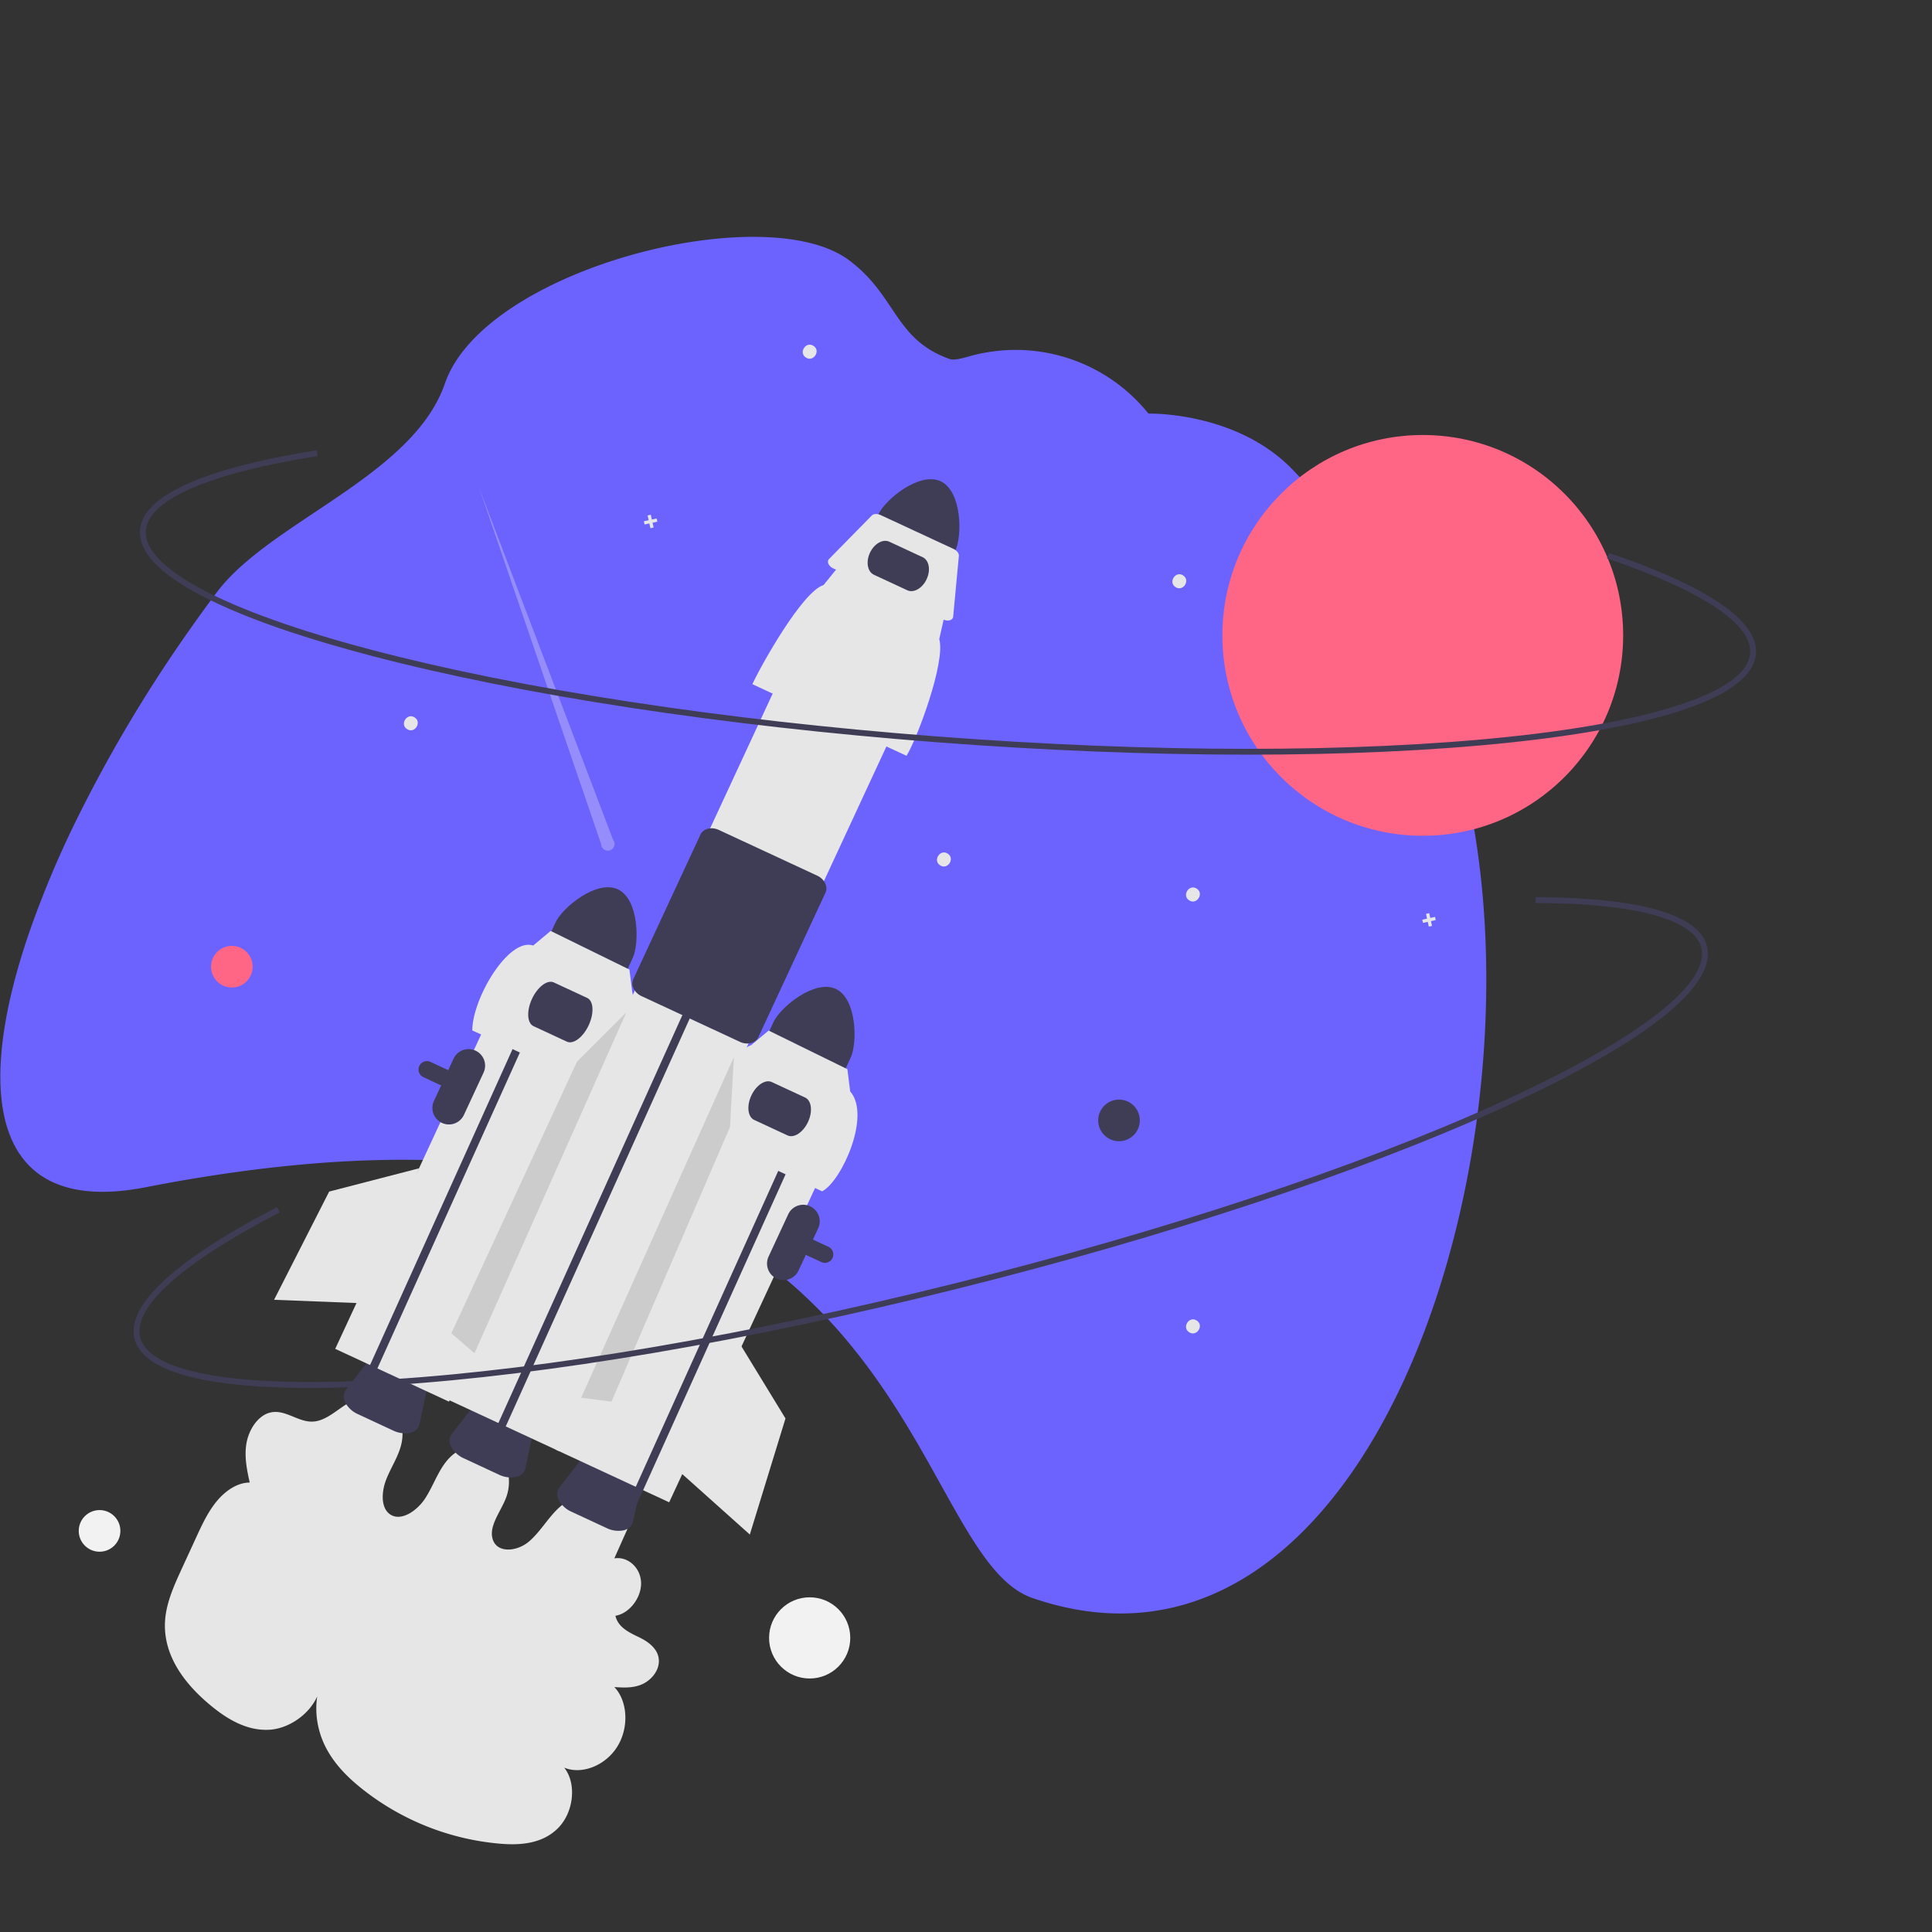 <svg xmlns="http://www.w3.org/2000/svg" xmlns:xlink="http://www.w3.org/1999/xlink" version="1.1" width="1000" height="1000" viewBox="0 0 1000 1000" xml:space="preserve">
<rect x="0" y="0" width="1000" height="1000" fill="#333333" stroke="none"/>
<desc>Created with Fabric.js 3.5.0</desc>
<defs>
</defs>
<g transform="matrix(-1.007 0 0 1.007 454.548 538.593)" id="336187">
<g style="" vector-effect="non-scaling-stroke">
		<g transform="matrix(1 0 0 1 239.673 298.047)">
<path style="stroke: none; stroke-width: 1; stroke-dasharray: none; stroke-linecap: butt; stroke-dashoffset: 0; stroke-linejoin: miter; stroke-miterlimit: 4; is-custom-font: none; font-file-url: none; fill: rgb(230,230,230); fill-rule: nonzero; opacity: 1;" transform=" translate(-839.673, -748.048)" d="M 726.95 696.708 l 8.672 19.444 c -7.049 -1.122 -13.604 4.898 -13.751 12.629 s 6.14 15.774 13.189 16.873 c -1.347 6.002 -7.161 8.649 -12.207 11.075 s -10.485 6.45 -10.11 12.845 c 0.301 5.135 4.548 9.669 9.058 11.492 s 9.241 1.543 13.809 1.237 c -6.921 7.24 -7.596 20.848 -1.517 30.611 s 18.217 14.569 27.305 10.811 c -6.422 7.989 -5.027 22.618 2.943 30.862 c 8.034 8.311 19.678 9.115 29.857 8.24 a 132.238 132.238 0 0 0 71.007 -28.14 c 7.782 -6.183 15.05 -13.456 19.49 -22.941 s 5.747 -21.496 1.612 -32.29 c 1.115 13.522 14.65 24.203 26.826 24.8 s 22.807 -6.261 31.841 -14.081 c 12.014 -10.4 23.137 -24.979 21.488 -42.967 c -0.816 -8.905 -4.706 -17.469 -8.521 -25.765 l -7.396 -16.083 c -2.986 -6.493 -6.039 -13.095 -10.533 -18.544 s -10.731 -9.667 -16.973 -9.626 c 1.427 -6.52 2.861 -13.283 1.665 -20.211 s -5.776 -14.101 -12.004 -15.723 c -7.927 -2.065 -14.645 5.25 -22.616 4.561 c -7.671 -0.664 -14.01 -8.362 -21.459 -11.412 a 17.178 17.178 0 0 0 -18.537 3.206 c -4.722 4.61 -6.69 12.398 -4.996 19.767 c 1.484 6.455 5.435 12.149 7.832 18.375 s 2.77 14.231 -1.835 17.631 c -5.557 4.103 -14.014 -1.48 -18.356 -8.235 s -6.834 -14.933 -12.324 -20.614 c -6.479 -6.705 -16.621 -8.276 -23.293 -3.608 s -9.222 15.119 -5.859 24.004 c 2.75 7.264 9.049 14.614 6.864 21.454 c -2.309 7.23 -12.413 6.314 -18.507 1.205 s -10.141 -12.806 -16.161 -18.03 c -6.114 -5.306 -14.098 -7.63 -21.107 -6.146 a 21.731 21.731 0 0 0 -15.573 13.915" stroke-linecap="round"/>
</g>
		<g transform="matrix(1 0 0 1 253.101 181.531)">
<path style="stroke: none; stroke-width: 1; stroke-dasharray: none; stroke-linecap: butt; stroke-dashoffset: 0; stroke-linejoin: miter; stroke-miterlimit: 4; is-custom-font: none; font-file-url: none; fill: rgb(63,61,86); fill-rule: nonzero; opacity: 1;" transform=" translate(-853.101, -631.531)" d="M 867.347 642.066 l -17.993 8.36 a 13.812 13.812 0 0 1 -8.734 1.177 c -2.612 -0.618 -4.377 -2.215 -4.841 -4.383 l -4.187 -19.554 c -0.79 -3.689 2.265 -8.053 7.264 -10.376 l 9.937 -4.617 c 4.999 -2.323 10.305 -1.843 12.614 1.14 l 12.244 15.81 c 1.358 1.753 1.44 4.132 0.228 6.527 A 13.812 13.812 0 0 1 867.347 642.066 Z" stroke-linecap="round"/>
</g>
		<g transform="matrix(1 0 0 1 69.316 -59.308)">
<path style="stroke: none; stroke-width: 1; stroke-dasharray: none; stroke-linecap: butt; stroke-dashoffset: 0; stroke-linejoin: miter; stroke-miterlimit: 4; is-custom-font: none; font-file-url: none; fill: rgb(108,99,255); fill-rule: nonzero; opacity: 1;" transform=" translate(-669.316, -390.692)" d="M 309.43 280.659 A 353.998 353.998 0 0 1 386.932 156.602 c 29.006 -30.112 74.15 -28.861 74.15 -28.861 l 0.258 -0.32 A 87.58 87.58 0 0 1 553.893 98.509 c 4.304 1.235 7.615 1.783 9.189 1.232 c 28.707 -10.047 27.358 -32.724 52.126 -50.993 c 43.367 -31.987 187.211 4.654 207.494 63.514 c 16.439 47.705 89.82 70.827 117.236 107.317 q 6.431 8.559 12.618 17.316 q 2.901 4.068 5.737 8.198 a 730.428 730.428 0 0 1 52.147 88.155 a 514.113 514.113 0 0 1 26.101 61.684 c 28.591 83.582 18.814 145.855 -60.021 130.47 q -13.998 -2.739 -27.324 -4.901 q -19.296 -3.149 -37.246 -5.176 q -24.172 -2.749 -45.994 -3.602 q -7.337 -0.295 -14.405 -0.396 c -69.67 -0.966 -121.349 12.146 -160.719 32.502 q -10.011 5.163 -18.973 10.923 a 236.054 236.054 0 0 0 -26.08 19.319 a 254.898 254.898 0 0 0 -31.422 32.197 l -0.522 0.639 c -46.048 56.326 -61.203 118.682 -93.235 129.661 C 383.674 783.51 297.074 613.35 288.193 446.896 q -0.673 -12.582 -0.743 -25.091 q -0.042 -5.592 0.055 -11.154 c 0.141 -9.673 0.567 -19.285 1.281 -28.78 q 0.4 -5.445 0.928 -10.833 c 0.388 -3.873 0.81 -7.724 1.298 -11.55 C 294.495 331.442 300.589 304.758 309.43 280.659 Z" stroke-linecap="round"/>
</g>
		<g transform="matrix(1 0 0 1 148.075 -53.956)">
<path style="stroke: none; stroke-width: 1; stroke-dasharray: none; stroke-linecap: butt; stroke-dashoffset: 0; stroke-linejoin: miter; stroke-miterlimit: 4; is-custom-font: none; font-file-url: none; fill: rgb(63,61,86); fill-rule: nonzero; opacity: 1;" transform=" translate(-748.075, -396.044)" d="M 733.834 372.24 c -10.935 5.091 -11.115 27.895 -7.686 35.284 l 6.214 13.374 l 39.609 -18.403 l -6.214 -13.374 C 762.321 381.735 744.777 367.166 733.834 372.24 Z" stroke-linecap="round"/>
</g>
		<g transform="matrix(1 0 0 1 129.667 62.406)">
<path style="stroke: none; stroke-width: 1; stroke-dasharray: none; stroke-linecap: butt; stroke-dashoffset: 0; stroke-linejoin: miter; stroke-miterlimit: 4; is-custom-font: none; font-file-url: none; fill: rgb(63,61,86); fill-rule: nonzero; opacity: 1;" transform=" translate(-729.667, -512.405)" d="M 627.393 564.256 a 4.333 4.333 0 0 1 -4.07 -5.819 a 4.3 4.3 0 0 1 2.243 -2.44 L 830.12 460.958 a 4.33 4.33 0 0 1 5.752 2.102 a 4.336 4.336 0 0 1 -2.103 5.752 h -0 L 629.215 563.85 A 4.306 4.306 0 0 1 627.393 564.256 Z" stroke-linecap="round"/>
</g>
		<g transform="matrix(0.907 -0.421 0.421 0.907 204.025 73.314)">
<rect style="stroke: none; stroke-width: 1; stroke-dasharray: none; stroke-linecap: butt; stroke-dashoffset: 0; stroke-linejoin: miter; stroke-miterlimit: 4; is-custom-font: none; font-file-url: none; fill: rgb(230,230,230); fill-rule: nonzero; opacity: 1;" x="-32.237" y="-108.84" rx="0" ry="0" width="64.474" height="217.68"/>
</g>
		<g transform="matrix(1 0 0 1 -17.854 -263.682)">
<path style="stroke: none; stroke-width: 1; stroke-dasharray: none; stroke-linecap: butt; stroke-dashoffset: 0; stroke-linejoin: miter; stroke-miterlimit: 4; is-custom-font: none; font-file-url: none; fill: rgb(63,61,86); fill-rule: nonzero; opacity: 1;" transform=" translate(-582.146, -186.318)" d="M 567.905 162.514 c -10.935 5.091 -11.115 27.895 -7.686 35.284 l 6.214 13.374 l 39.609 -18.403 L 599.827 179.395 C 596.392 172.009 578.848 157.44 567.905 162.514 Z" stroke-linecap="round"/>
</g>
		<g transform="matrix(1 0 0 1 198.673 204.225)">
<path style="stroke: none; stroke-width: 1; stroke-dasharray: none; stroke-linecap: butt; stroke-dashoffset: 0; stroke-linejoin: miter; stroke-miterlimit: 4; is-custom-font: none; font-file-url: none; fill: rgb(63,61,86); fill-rule: nonzero; opacity: 1;" transform=" translate(-798.673, -654.225)" d="M 812.919 664.761 l -17.993 8.36 a 13.812 13.812 0 0 1 -8.734 1.177 c -2.612 -0.618 -4.377 -2.215 -4.841 -4.383 l -4.187 -19.554 c -0.79 -3.689 2.265 -8.053 7.264 -10.376 l 9.937 -4.617 c 4.999 -2.323 10.305 -1.843 12.614 1.14 L 819.224 652.319 c 1.358 1.753 1.44 4.132 0.228 6.527 A 13.812 13.812 0 0 1 812.919 664.761 Z" stroke-linecap="round"/>
</g>
		<g transform="matrix(1 0 0 1 143.355 231.671)">
<path style="stroke: none; stroke-width: 1; stroke-dasharray: none; stroke-linecap: butt; stroke-dashoffset: 0; stroke-linejoin: miter; stroke-miterlimit: 4; is-custom-font: none; font-file-url: none; fill: rgb(63,61,86); fill-rule: nonzero; opacity: 1;" transform=" translate(-743.355, -681.671)" d="M 757.601 692.207 L 739.608 700.566 a 13.812 13.812 0 0 1 -8.734 1.177 c -2.612 -0.618 -4.377 -2.215 -4.841 -4.383 l -4.187 -19.554 c -0.79 -3.689 2.265 -8.053 7.264 -10.376 l 9.937 -4.617 c 4.999 -2.323 10.305 -1.843 12.614 1.14 l 12.244 15.81 c 1.358 1.753 1.44 4.132 0.228 6.527 A 13.812 13.812 0 0 1 757.601 692.207 Z" stroke-linecap="round"/>
</g>
		<g transform="matrix(0.907 -0.421 0.421 0.907 100.539 -2.014)">
<rect style="stroke: none; stroke-width: 1; stroke-dasharray: none; stroke-linecap: butt; stroke-dashoffset: 0; stroke-linejoin: miter; stroke-miterlimit: 4; is-custom-font: none; font-file-url: none; fill: rgb(230,230,230); fill-rule: nonzero; opacity: 1;" x="-32.237" y="-220.008" rx="0" ry="0" width="64.474" height="440.016"/>
</g>
		<g transform="matrix(1 0 0 1 143.697 87.484)">
<polyline style="stroke: none; stroke-width: 1; stroke-dasharray: none; stroke-linecap: butt; stroke-dashoffset: 0; stroke-linejoin: miter; stroke-miterlimit: 4; is-custom-font: none; font-file-url: none; fill: rgb(63,61,86); fill-rule: nonzero; opacity: 1;" points="-45.956,-96.896 -52.517,-111.333 -48.739,-113.075 -42.199,-98.684 52.517,111.322 48.743,113.075 "/>
</g>
		<g transform="matrix(1 0 0 1 217.697 75.484)">
<polyline style="stroke: none; stroke-width: 1; stroke-dasharray: none; stroke-linecap: butt; stroke-dashoffset: 0; stroke-linejoin: miter; stroke-miterlimit: 4; is-custom-font: none; font-file-url: none; fill: rgb(63,61,86); fill-rule: nonzero; opacity: 1;" points="-45.956,-96.896 -52.517,-111.333 -48.739,-113.075 -42.199,-98.684 52.517,111.322 48.743,113.075 "/>
</g>
		<g transform="matrix(1 0 0 1 15.359 -194.769)">
<path style="stroke: none; stroke-width: 1; stroke-dasharray: none; stroke-linecap: butt; stroke-dashoffset: 0; stroke-linejoin: miter; stroke-miterlimit: 4; is-custom-font: none; font-file-url: none; fill: rgb(230,230,230); fill-rule: nonzero; opacity: 1;" transform=" translate(-615.359, -255.231)" d="M 664.671 266.814 l -79.226 36.809 c -5.044 -7.847 -20.249 -48.06 -16.835 -59.991 l -2.563 -11.378 l 54.703 -25.416 l 7.322 9.007 C 638.942 219.18 660.102 256.951 664.671 266.814 Z" stroke-linecap="round"/>
</g>
		<g transform="matrix(1 0 0 1 -7.833 -243.275)">
<path style="stroke: none; stroke-width: 1; stroke-dasharray: none; stroke-linecap: butt; stroke-dashoffset: 0; stroke-linejoin: miter; stroke-miterlimit: 4; is-custom-font: none; font-file-url: none; fill: rgb(230,230,230); fill-rule: nonzero; opacity: 1;" transform=" translate(-592.167, -206.725)" d="M 623.037 207.325 l -56.451 26.228 c -2.084 0.968 -4.303 0.612 -4.956 -0.795 a 1.952 1.952 0 0 1 -0.172 -0.643 l -2.922 -31.168 c -0.125 -1.335 1.017 -2.847 2.761 -3.658 L 598.734 179.896 c 1.744 -0.81 3.637 -0.708 4.576 0.249 l 21.936 22.334 c 1.122 1.142 0.513 3.098 -1.361 4.367 A 6.081 6.081 0 0 1 623.037 207.325 Z" stroke-linecap="round"/>
</g>
		<g transform="matrix(1 0 0 1 76.481 -53.794)">
<path style="stroke: none; stroke-width: 1; stroke-dasharray: none; stroke-linecap: butt; stroke-dashoffset: 0; stroke-linejoin: miter; stroke-miterlimit: 4; is-custom-font: none; font-file-url: none; fill: rgb(63,61,86); fill-rule: nonzero; opacity: 1;" transform=" translate(-676.481, -396.206)" d="M 667.313 451.514 a 7.626 7.626 0 0 1 -1.814 -0.214 a 5.604 5.604 0 0 1 -3.896 -3.025 L 627.09 373.992 c -1.428 -3.075 0.489 -7.008 4.274 -8.767 l 50.536 -23.48 c 3.786 -1.76 8.027 -0.688 9.457 2.387 l 34.513 74.283 a 5.603 5.603 0 0 1 -0.201 4.929 a 8.506 8.506 0 0 1 -4.074 3.838 l -50.536 23.479 A 8.92 8.92 0 0 1 667.313 451.514 Z" stroke-linecap="round"/>
</g>
		<g transform="matrix(0.907 -0.421 0.421 0.907 90.849 125.048)">
<rect style="stroke: none; stroke-width: 1; stroke-dasharray: none; stroke-linecap: butt; stroke-dashoffset: 0; stroke-linejoin: miter; stroke-miterlimit: 4; is-custom-font: none; font-file-url: none; fill: rgb(230,230,230); fill-rule: nonzero; opacity: 1;" x="-32.237" y="-108.84" rx="0" ry="0" width="64.474" height="217.68"/>
</g>
		<g transform="matrix(1 0 0 1 -10.333 -243.934)">
<path style="stroke: none; stroke-width: 1; stroke-dasharray: none; stroke-linecap: butt; stroke-dashoffset: 0; stroke-linejoin: miter; stroke-miterlimit: 4; is-custom-font: none; font-file-url: none; fill: rgb(63,61,86); fill-rule: nonzero; opacity: 1;" transform=" translate(-589.667, -206.066)" d="M 602.189 210.581 l -17.147 7.967 c -3.309 1.537 -7.773 -1.024 -9.95 -5.71 s -1.256 -9.749 2.053 -11.286 l 17.147 -7.967 c 3.309 -1.537 7.773 1.024 9.95 5.71 S 605.498 209.044 602.189 210.581 Z" stroke-linecap="round"/>
</g>
		<g transform="matrix(1 0 0 1 36.041 -2.752)">
<path style="stroke: none; stroke-width: 1; stroke-dasharray: none; stroke-linecap: butt; stroke-dashoffset: 0; stroke-linejoin: miter; stroke-miterlimit: 4; is-custom-font: none; font-file-url: none; fill: rgb(63,61,86); fill-rule: nonzero; opacity: 1;" transform=" translate(-636.04, -447.248)" d="M 621.799 423.444 c -10.935 5.091 -11.115 27.895 -7.686 35.284 l 6.214 13.374 l 39.609 -18.403 L 653.722 440.324 C 650.287 432.939 632.742 418.37 621.799 423.444 Z" stroke-linecap="round"/>
</g>
		<g transform="matrix(1 0 0 1 -161.788 -75.08)">
<path style="stroke: none; stroke-width: 1; stroke-dasharray: none; stroke-linecap: butt; stroke-dashoffset: 0; stroke-linejoin: miter; stroke-miterlimit: 4; is-custom-font: none; font-file-url: none; fill: rgb(230,230,230); fill-rule: nonzero; opacity: 1;" transform=" translate(-438.212, -374.92)" d="M 440.152 377.925 c -3.862 2.573 -7.815 -3.551 -3.878 -6.01 C 440.135 369.342 444.088 375.466 440.152 377.925 Z" stroke-linecap="round"/>
</g>
		<g transform="matrix(1 0 0 1 240.212 -163.08)">
<path style="stroke: none; stroke-width: 1; stroke-dasharray: none; stroke-linecap: butt; stroke-dashoffset: 0; stroke-linejoin: miter; stroke-miterlimit: 4; is-custom-font: none; font-file-url: none; fill: rgb(230,230,230); fill-rule: nonzero; opacity: 1;" transform=" translate(-840.212, -286.92)" d="M 842.152 289.925 c -3.862 2.573 -7.815 -3.551 -3.878 -6.01 C 842.135 281.342 846.088 287.466 842.152 289.925 Z" stroke-linecap="round"/>
</g>
		<g transform="matrix(1 0 0 1 -33.788 -93.08)">
<path style="stroke: none; stroke-width: 1; stroke-dasharray: none; stroke-linecap: butt; stroke-dashoffset: 0; stroke-linejoin: miter; stroke-miterlimit: 4; is-custom-font: none; font-file-url: none; fill: rgb(230,230,230); fill-rule: nonzero; opacity: 1;" transform=" translate(-566.212, -356.92)" d="M 568.152 359.925 c -3.862 2.573 -7.815 -3.551 -3.878 -6.01 C 568.135 351.342 572.088 357.466 568.152 359.925 Z" stroke-linecap="round"/>
</g>
		<g transform="matrix(1 0 0 1 -161.788 146.92)">
<path style="stroke: none; stroke-width: 1; stroke-dasharray: none; stroke-linecap: butt; stroke-dashoffset: 0; stroke-linejoin: miter; stroke-miterlimit: 4; is-custom-font: none; font-file-url: none; fill: rgb(230,230,230); fill-rule: nonzero; opacity: 1;" transform=" translate(-438.212, -596.92)" d="M 440.152 599.925 c -3.862 2.573 -7.815 -3.551 -3.878 -6.01 C 440.135 591.342 444.088 597.466 440.152 599.925 Z" stroke-linecap="round"/>
</g>
		<g transform="matrix(1 0 0 1 35.212 -354.08)">
<path style="stroke: none; stroke-width: 1; stroke-dasharray: none; stroke-linecap: butt; stroke-dashoffset: 0; stroke-linejoin: miter; stroke-miterlimit: 4; is-custom-font: none; font-file-url: none; fill: rgb(230,230,230); fill-rule: nonzero; opacity: 1;" transform=" translate(-635.212, -95.92)" d="M 637.152 98.925 c -3.862 2.573 -7.815 -3.551 -3.878 -6.01 C 637.135 90.342 641.088 96.466 637.152 98.925 Z" stroke-linecap="round"/>
</g>
		<g transform="matrix(1 0 0 1 -154.788 -236.08)">
<path style="stroke: none; stroke-width: 1; stroke-dasharray: none; stroke-linecap: butt; stroke-dashoffset: 0; stroke-linejoin: miter; stroke-miterlimit: 4; is-custom-font: none; font-file-url: none; fill: rgb(230,230,230); fill-rule: nonzero; opacity: 1;" transform=" translate(-445.212, -213.92)" d="M 447.152 216.925 c -3.862 2.573 -7.815 -3.551 -3.878 -6.01 C 447.135 208.342 451.088 214.466 447.152 216.925 Z" stroke-linecap="round"/>
</g>
		<g transform="matrix(1 0 0 1 116.974 -266.803)">
<polygon style="stroke: none; stroke-width: 1; stroke-dasharray: none; stroke-linecap: butt; stroke-dashoffset: 0; stroke-linejoin: miter; stroke-miterlimit: 4; is-custom-font: none; font-file-url: none; fill: rgb(230,230,230); fill-rule: nonzero; opacity: 1;" points="3.456,-0.101 0.999,-0.639 1.537,-3.098 -0.101,-3.457 -0.64,-0.999 -3.097,-1.536 -3.456,0.102 -0.999,0.64 -1.537,3.098 0.101,3.457 0.64,0.999 3.097,1.538 3.456,-0.101 "/>
</g>
		<g transform="matrix(1 0 0 1 -283.124 -62.024)">
<polygon style="stroke: none; stroke-width: 1; stroke-dasharray: none; stroke-linecap: butt; stroke-dashoffset: 0; stroke-linejoin: miter; stroke-miterlimit: 4; is-custom-font: none; font-file-url: none; fill: rgb(230,230,230); fill-rule: nonzero; opacity: 1;" points="3.457,-0.101 1,-0.64 1.538,-3.097 -0.101,-3.456 -0.639,-0.999 -3.098,-1.537 -3.457,0.101 -0.999,0.64 -1.536,3.098 0.102,3.456 0.64,0.999 3.098,1.537 3.457,-0.101 "/>
</g>
		<g transform="matrix(1 0 0 1 215.583 23.745)">
<path style="stroke: none; stroke-width: 1; stroke-dasharray: none; stroke-linecap: butt; stroke-dashoffset: 0; stroke-linejoin: miter; stroke-miterlimit: 4; is-custom-font: none; font-file-url: none; fill: rgb(63,61,86); fill-rule: nonzero; opacity: 1;" transform=" translate(-815.583, -473.745)" d="M 824.22 492.333 a 8.51 8.51 0 0 1 -11.29 -4.127 l -10.113 -21.765 a 8.5 8.5 0 0 1 15.417 -7.163 l 10.113 21.765 A 8.51 8.51 0 0 1 824.22 492.333 Z" stroke-linecap="round"/>
</g>
		<g transform="matrix(1 0 0 1 43.583 103.745)">
<path style="stroke: none; stroke-width: 1; stroke-dasharray: none; stroke-linecap: butt; stroke-dashoffset: 0; stroke-linejoin: miter; stroke-miterlimit: 4; is-custom-font: none; font-file-url: none; fill: rgb(63,61,86); fill-rule: nonzero; opacity: 1;" transform=" translate(-643.583, -553.745)" d="M 652.22 572.333 a 8.51 8.51 0 0 1 -11.29 -4.127 l -10.113 -21.765 a 8.5 8.5 0 0 1 15.417 -7.163 l 10.113 21.765 A 8.51 8.51 0 0 1 652.22 572.333 Z" stroke-linecap="round"/>
</g>
		<g transform="matrix(1 0 0 1 167.323 -15.034)">
<path style="stroke: none; stroke-width: 1; stroke-dasharray: none; stroke-linecap: butt; stroke-dashoffset: 0; stroke-linejoin: miter; stroke-miterlimit: 4; is-custom-font: none; font-file-url: none; fill: rgb(230,230,230); fill-rule: nonzero; opacity: 1;" transform=" translate(-767.323, -434.967)" d="M 808.642 444.778 l -67.806 31.503 c -4.317 -6.716 -17.331 -41.133 -14.409 -51.344 l 1.434 -11.423 l 40.486 -19.863 l 8.971 7.505 C 789.959 396.883 808.539 428.205 808.642 444.778 Z" stroke-linecap="round"/>
</g>
		<g transform="matrix(1 0 0 1 163.368 -14.659)">
<path style="stroke: none; stroke-width: 1; stroke-dasharray: none; stroke-linecap: butt; stroke-dashoffset: 0; stroke-linejoin: miter; stroke-miterlimit: 4; is-custom-font: none; font-file-url: none; fill: rgb(63,61,86); fill-rule: nonzero; opacity: 1;" transform=" translate(-763.368, -435.341)" d="M 777.162 442.594 l -17.147 7.967 c -3.309 1.537 -8.344 -2.253 -11.222 -8.447 s -2.528 -12.487 0.781 -14.024 l 17.147 -7.967 c 3.309 -1.537 8.344 2.253 11.222 8.447 S 780.471 441.056 777.162 442.594 Z" stroke-linecap="round"/>
</g>
		<g transform="matrix(1 0 0 1 77.697 130.484)">
<polyline style="stroke: none; stroke-width: 1; stroke-dasharray: none; stroke-linecap: butt; stroke-dashoffset: 0; stroke-linejoin: miter; stroke-miterlimit: 4; is-custom-font: none; font-file-url: none; fill: rgb(63,61,86); fill-rule: nonzero; opacity: 1;" points="-45.956,-96.896 -52.517,-111.333 -48.739,-113.075 -42.199,-98.684 52.517,111.322 48.743,113.075 "/>
</g>
		<g transform="matrix(1 0 0 1 53.626 36.17)">
<path style="stroke: none; stroke-width: 1; stroke-dasharray: none; stroke-linecap: butt; stroke-dashoffset: 0; stroke-linejoin: miter; stroke-miterlimit: 4; is-custom-font: none; font-file-url: none; fill: rgb(230,230,230); fill-rule: nonzero; opacity: 1;" transform=" translate(-653.626, -486.17)" d="M 696.607 495.981 l -67.806 31.503 c -10.003 -5.165 -25.291 -38.961 -14.409 -51.344 l 1.434 -11.423 l 40.486 -19.863 l 8.971 7.505 C 674.587 455.214 692.697 487.541 696.607 495.981 Z" stroke-linecap="round"/>
</g>
		<g transform="matrix(1 0 0 1 50.636 35.043)">
<path style="stroke: none; stroke-width: 1; stroke-dasharray: none; stroke-linecap: butt; stroke-dashoffset: 0; stroke-linejoin: miter; stroke-miterlimit: 4; is-custom-font: none; font-file-url: none; fill: rgb(63,61,86); fill-rule: nonzero; opacity: 1;" transform=" translate(-650.636, -485.043)" d="M 663.732 490.793 l -17.147 7.967 c -3.309 1.537 -8.03 -1.579 -10.524 -6.945 s -1.83 -10.985 1.479 -12.522 l 17.147 -7.967 c 3.309 -1.537 8.03 1.579 10.524 6.945 S 667.041 489.256 663.732 490.793 Z" stroke-linecap="round"/>
</g>
		<g transform="matrix(1 0 0 1 -279.918 -208.258)">
<circle style="stroke: none; stroke-width: 1; stroke-dasharray: none; stroke-linecap: butt; stroke-dashoffset: 0; stroke-linejoin: miter; stroke-miterlimit: 4; is-custom-font: none; font-file-url: none; fill: rgb(255,101,132); fill-rule: nonzero; opacity: 1;" cx="0" cy="0" r="103"/>
</g>
		<g transform="matrix(1 0 0 1 170.251 -190.688)">
<path style="stroke: none; stroke-width: 1; stroke-dasharray: none; stroke-linecap: butt; stroke-dashoffset: 0; stroke-linejoin: miter; stroke-miterlimit: 4; is-custom-font: none; font-file-url: none; fill: rgb(240,240,240); fill-rule: nonzero; opacity: 0.3;" transform=" translate(-770.251, -259.312)" d="M 742.396 349.021 l 62.593 -182.809 L 736.258 346.832 a 3.442 3.442 0 1 0 6.138 2.188 Z" stroke-linecap="round"/>
</g>
		<g transform="matrix(1 0 0 1 -35.876 -225.175)">
<path style="stroke: none; stroke-width: 1; stroke-dasharray: none; stroke-linecap: butt; stroke-dashoffset: 0; stroke-linejoin: miter; stroke-miterlimit: 4; is-custom-font: none; font-file-url: none; fill: rgb(63,61,86); fill-rule: nonzero; opacity: 1;" transform=" translate(-564.125, -224.825)" d="M 901.95 240.055 q -18.38 6.108 -40.751 12.001 c -77.145 20.311 -180.55 36.154 -291.166 44.613 c -110.615 8.458 -215.227 8.519 -294.563 0.174 c -38.647 -4.066 -69.215 -9.913 -90.854 -17.381 c -22.909 -7.905 -34.947 -17.432 -35.78 -28.314 c -1.621 -21.2 40.213 -39.859 75.592 -51.778 l 0.958 2.843 C 176.801 218.581 150.678 235.879 151.828 250.919 c 1.464 19.156 46.644 34.806 123.955 42.94 c 79.162 8.327 183.581 8.263 294.021 -0.181 c 110.44 -8.445 213.655 -24.257 290.63 -44.523 c 75.174 -19.791 117.45 -42.129 115.986 -61.285 c -1.216 -15.905 -32.567 -29.51 -88.278 -38.312 l 0.468 -2.963 c 40.48 6.396 89.093 18.708 90.801 41.047 c 0.832 10.882 -9.618 22.127 -31.059 33.424 C 936.131 227.503 920.601 233.856 901.95 240.055 Z" stroke-linecap="round"/>
</g>
		<g transform="matrix(1 0 0 1 332.216 -37.967)">
<circle style="stroke: none; stroke-width: 1; stroke-dasharray: none; stroke-linecap: butt; stroke-dashoffset: 0; stroke-linejoin: miter; stroke-miterlimit: 4; is-custom-font: none; font-file-url: none; fill: rgb(255,101,132); fill-rule: nonzero; opacity: 1;" cx="0" cy="0" r="10.702"/>
</g>
		<g transform="matrix(1 0 0 1 400.216 252.033)">
<circle style="stroke: none; stroke-width: 1; stroke-dasharray: none; stroke-linecap: butt; stroke-dashoffset: 0; stroke-linejoin: miter; stroke-miterlimit: 4; is-custom-font: none; font-file-url: none; fill: rgb(242,242,242); fill-rule: nonzero; opacity: 1;" cx="0" cy="0" r="10.702"/>
</g>
		<g transform="matrix(1 0 0 1 35.216 307.033)">
<circle style="stroke: none; stroke-width: 1; stroke-dasharray: none; stroke-linecap: butt; stroke-dashoffset: 0; stroke-linejoin: miter; stroke-miterlimit: 4; is-custom-font: none; font-file-url: none; fill: rgb(242,242,242); fill-rule: nonzero; opacity: 1;" cx="0" cy="0" r="20.866"/>
</g>
		<g transform="matrix(1 0 0 1 -123.784 41.033)">
<circle style="stroke: none; stroke-width: 1; stroke-dasharray: none; stroke-linecap: butt; stroke-dashoffset: 0; stroke-linejoin: miter; stroke-miterlimit: 4; is-custom-font: none; font-file-url: none; fill: rgb(63,61,86); fill-rule: nonzero; opacity: 1;" cx="0" cy="0" r="10.702"/>
</g>
		<g transform="matrix(1 0 0 1 273.265 100.394)">
<polygon style="stroke: none; stroke-width: 1; stroke-dasharray: none; stroke-linecap: butt; stroke-dashoffset: 0; stroke-linejoin: miter; stroke-miterlimit: 4; is-custom-font: none; font-file-url: none; fill: rgb(230,230,230); fill-rule: nonzero; opacity: 1;" points="-37.248,-34.73 8.928,-22.776 37.248,32.852 -10.632,34.73 -37.248,-34.73 "/>
</g>
		<g transform="matrix(1 0 0 1 174.416 73.096)">
<polygon style="stroke: none; stroke-width: 1; stroke-dasharray: none; stroke-linecap: butt; stroke-dashoffset: 0; stroke-linejoin: miter; stroke-miterlimit: 4; is-custom-font: none; font-file-url: none; fill: rgb(204,204,204); fill-rule: nonzero; opacity: 1;" points="-44.98,-87.625 -19.567,-62.197 44.98,77.358 33.096,87.625 -44.98,-87.625 "/>
</g>
		<g transform="matrix(1 0 0 1 113.424 97.056)">
<polygon style="stroke: none; stroke-width: 1; stroke-dasharray: none; stroke-linecap: butt; stroke-dashoffset: 0; stroke-linejoin: miter; stroke-miterlimit: 4; is-custom-font: none; font-file-url: none; fill: rgb(204,204,204); fill-rule: nonzero; opacity: 1;" points="-39.247,-88.535 -37.253,-52.639 23.671,88.535 39.247,86.529 -39.247,-88.535 "/>
</g>
		<g transform="matrix(1 0 0 1 74.668 203.719)">
<polygon style="stroke: none; stroke-width: 1; stroke-dasharray: none; stroke-linecap: butt; stroke-dashoffset: 0; stroke-linejoin: miter; stroke-miterlimit: 4; is-custom-font: none; font-file-url: none; fill: rgb(230,230,230); fill-rule: nonzero; opacity: 1;" points="-2.154,-50.185 -27.023,-9.483 -8.69,50.185 27.023,18.238 -2.154,-50.185 "/>
</g>
		<g transform="matrix(1 0 0 1 -21.874 52.401)">
<path style="stroke: none; stroke-width: 1; stroke-dasharray: none; stroke-linecap: butt; stroke-dashoffset: 0; stroke-linejoin: miter; stroke-miterlimit: 4; is-custom-font: none; font-file-url: none; fill: rgb(63,61,86); fill-rule: nonzero; opacity: 1;" transform=" translate(-578.126, -502.401)" d="M 892.195 628.544 q -19.368 0 -42.457 -1.464 c -79.614 -5.056 -182.738 -22.633 -290.376 -49.492 c -107.638 -26.859 -206.93 -59.794 -279.585 -92.734 c -35.393 -16.047 -62.556 -31.236 -80.735 -45.147 c -19.247 -14.727 -27.666 -27.564 -25.024 -38.153 c 5.148 -20.629 50.731 -25.142 88.064 -25.295 l 0.013 3 c -51.268 0.21 -81.514 8.387 -85.166 23.022 c -4.652 18.64 33.287 47.741 104.087 79.841 c 72.496 32.868 171.605 65.739 279.073 92.557 c 107.467 26.816 210.401 44.363 289.84 49.408 c 77.579 4.928 124.743 -2.938 129.395 -21.578 c 3.862 -15.477 -21.598 -38.275 -71.689 -64.198 l 1.379 -2.664 c 36.397 18.836 78.646 45.852 73.222 67.589 C 979.592 613.823 966.13 621.199 942.22 625.157 C 928.59 627.413 911.85 628.544 892.195 628.544 Z" stroke-linecap="round"/>
</g>
</g>
</g>
</svg>